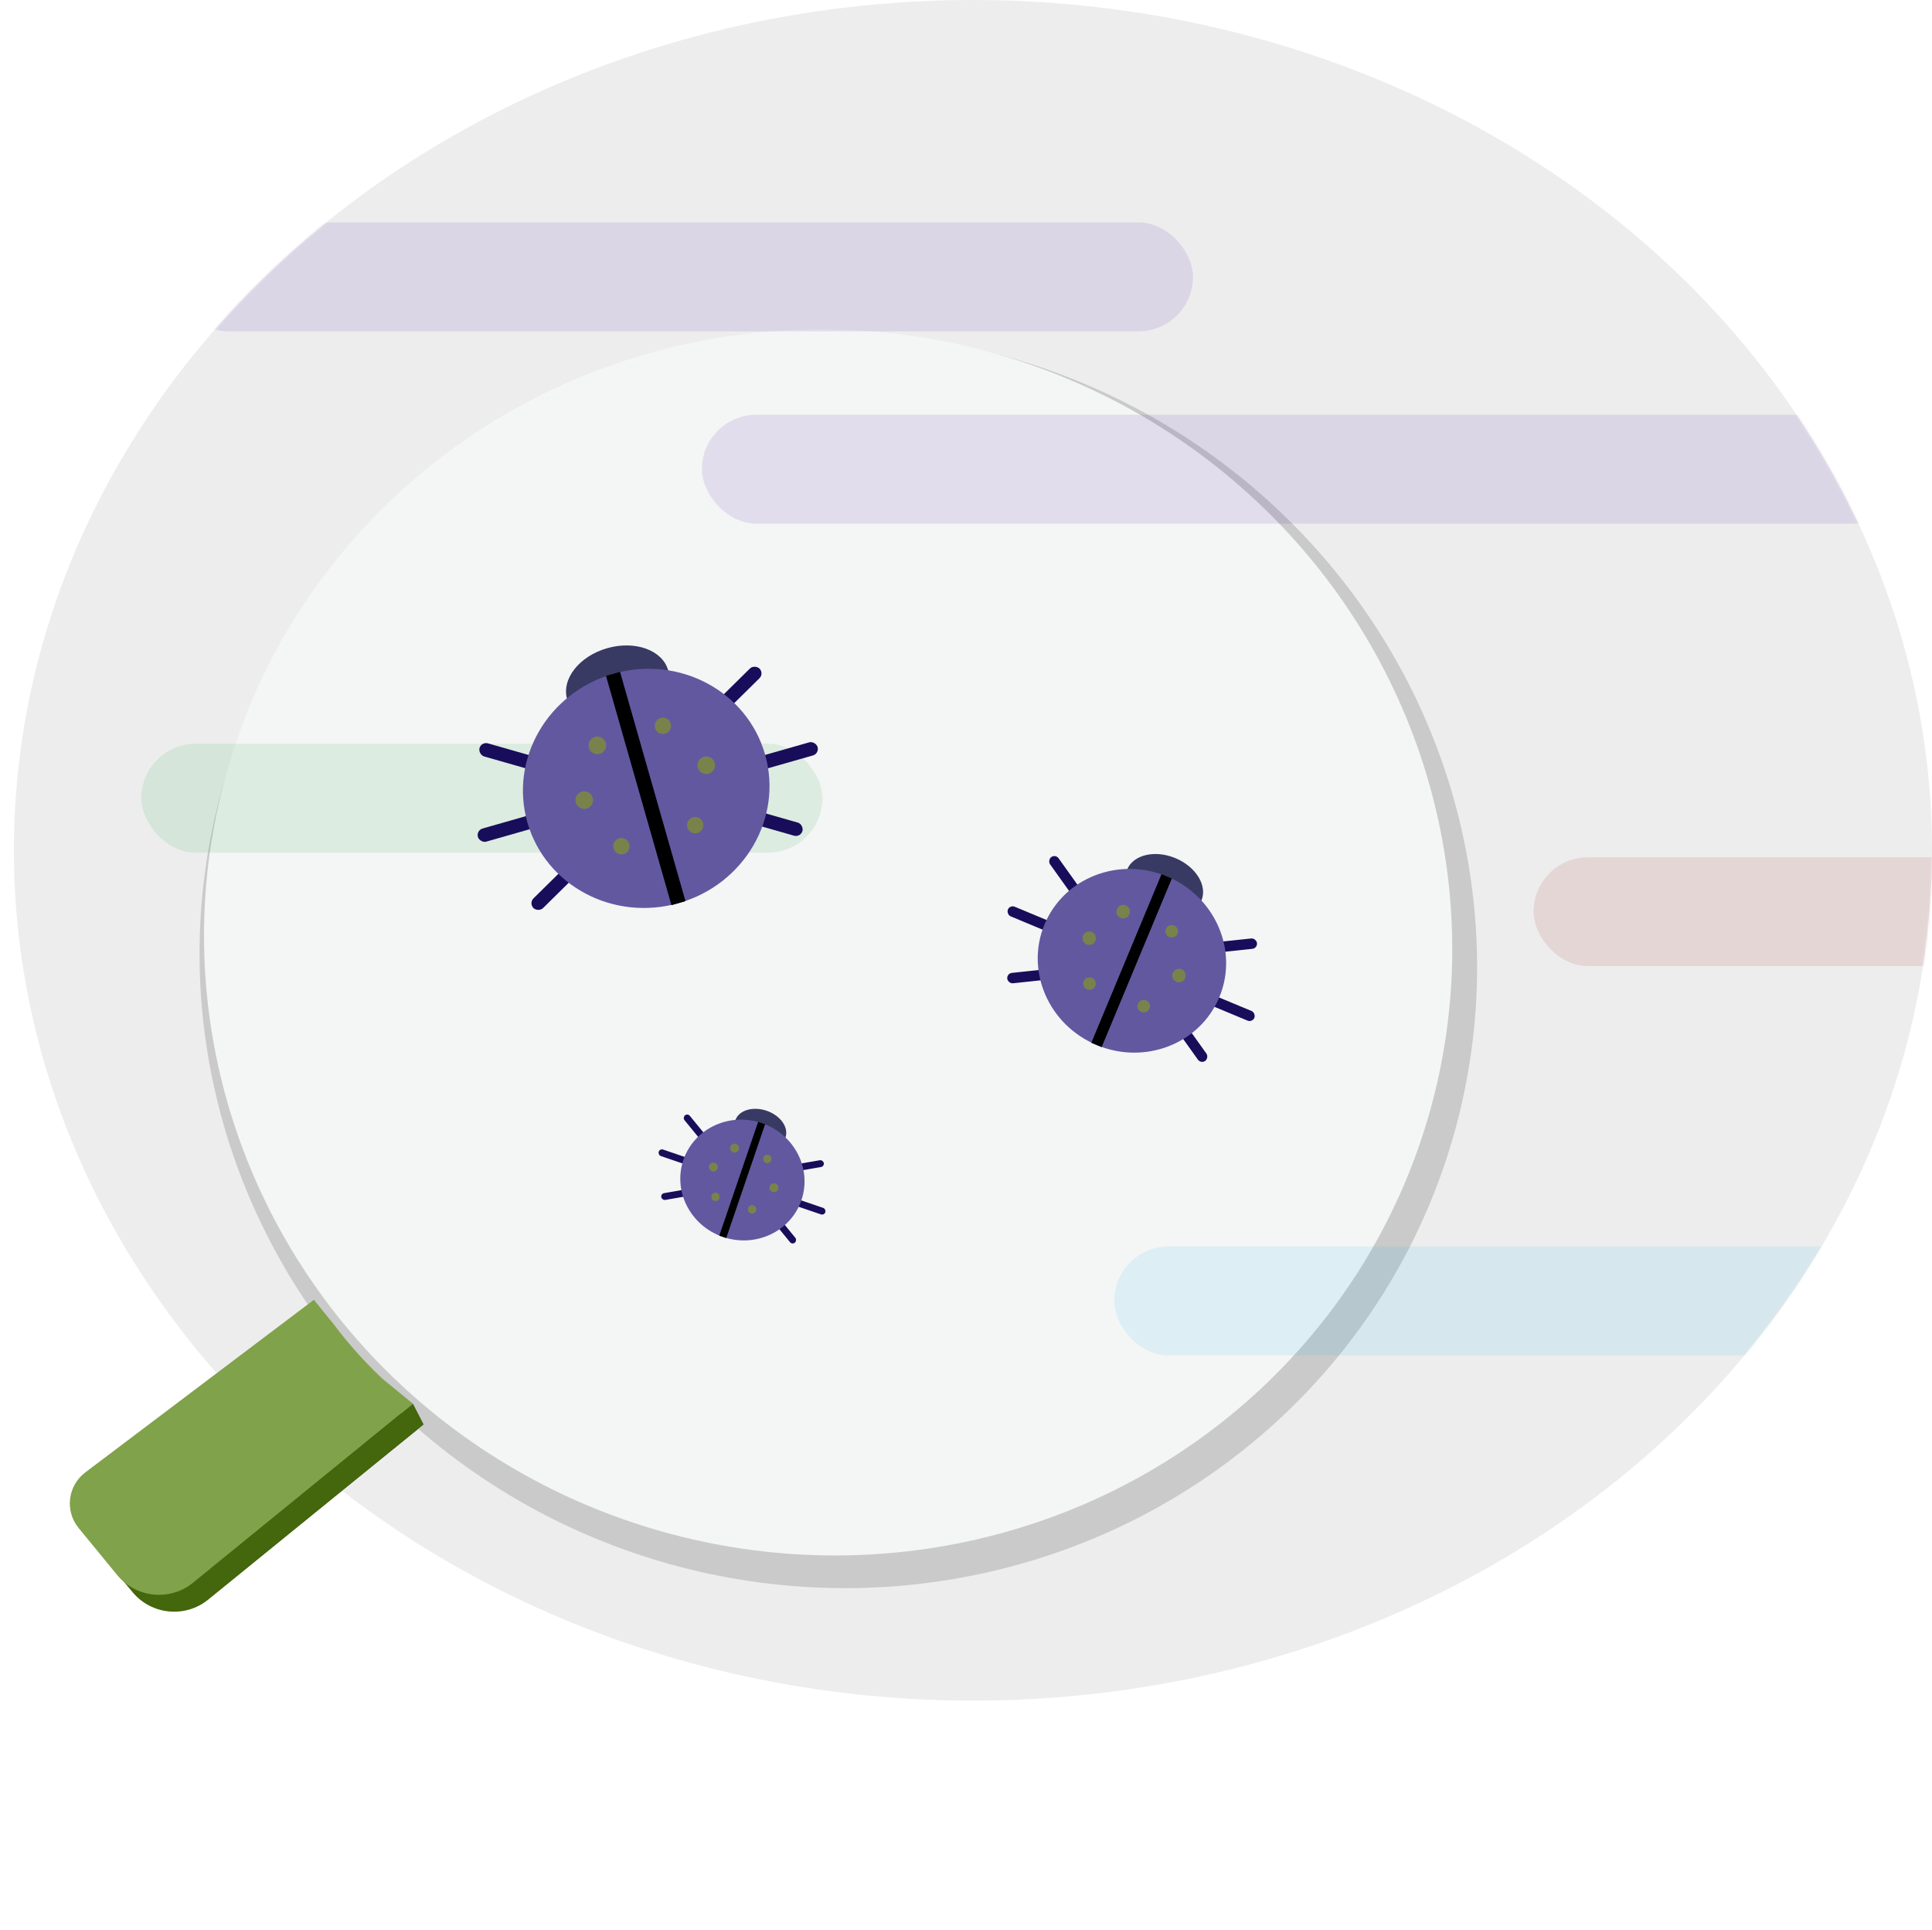 <svg width="834" height="833" viewBox="0 0 834 833" fill="none" xmlns="http://www.w3.org/2000/svg">
<ellipse cx="420" cy="367" rx="414" ry="367" fill="#EDEDED"/>
<path d="M143.68 560.4L186.52 611.817L89.853 690.419C79.998 698.433 65.417 697.018 57.285 687.259L40.05 666.574C34.04 659.361 35.073 648.711 42.358 642.788L143.68 560.4Z" fill="#44660C"/>
<ellipse cx="361.885" cy="414.532" rx="276.137" ry="270.516" transform="rotate(15.512 361.885 414.532)" fill="#CACACA"/>
<ellipse cx="357.483" cy="406.747" rx="269.813" ry="264.192" transform="rotate(15.512 357.483 406.747)" fill="#F4F5F5"/>
<path d="M135.5 561L144 571.5V571.5C149.99 579.487 156.629 586.978 163.851 593.899L165 595L178.27 605.862L83.306 683.127C73.4 691.187 58.728 689.709 50.625 679.837L33.975 659.548C27.897 652.142 29.195 641.254 36.843 635.48L135.5 561Z" fill="#80A24A"/>
<path d="M182.882 614.806L178.27 605.862L91 677L97.5 684L182.882 614.806Z" fill="#44660C"/>
<mask id="mask0_2_104" style="mask-type:alpha" maskUnits="userSpaceOnUse" x="6" y="0" width="828" height="734">
<ellipse cx="420" cy="367" rx="414" ry="367" fill="#D9D9D9"/>
</mask>
<g mask="url(#mask0_2_104)">
<rect x="75" y="96" width="440" height="47" rx="23.5" fill="#370997" fill-opacity="0.1"/>
<rect x="303" y="179" width="556" height="47" rx="23.5" fill="#370997" fill-opacity="0.1"/>
<rect x="61" y="321" width="294" height="47" rx="23.5" fill="#099720" fill-opacity="0.1"/>
<rect x="662" y="370" width="343" height="47" rx="23.5" fill="#970909" fill-opacity="0.1"/>
<rect x="481" y="538" width="343" height="47" rx="23.5" fill="#0BACF1" fill-opacity="0.1"/>
</g>
<rect x="207.806" y="320.031" width="26.046" height="5.881" rx="2.941" transform="rotate(15.94 207.806 320.031)" fill="#180D5A"/>
<rect x="205.492" y="358.401" width="26.046" height="5.881" rx="2.941" transform="rotate(-15.934 205.492 358.401)" fill="#180D5A"/>
<rect x="327.084" y="326.745" width="26.046" height="5.881" rx="2.941" transform="rotate(-15.934 327.084 326.745)" fill="#180D5A"/>
<rect x="322.161" y="348.684" width="26.046" height="5.881" rx="2.941" transform="rotate(15.94 322.161 348.684)" fill="#180D5A"/>
<rect x="228.197" y="389.811" width="26.046" height="5.881" rx="2.941" transform="rotate(-44.606 228.197 389.811)" fill="#180D5A"/>
<rect x="307.266" y="304.768" width="26.046" height="5.881" rx="2.941" transform="rotate(-44.606 307.266 304.768)" fill="#180D5A"/>
<ellipse cx="266.615" cy="295.514" rx="22.686" ry="16.384" transform="rotate(-15.934 266.615 295.514)" fill="#383A63"/>
<ellipse cx="278.955" cy="340.267" rx="53.353" ry="51.462" transform="rotate(-15.934 278.955 340.267)" fill="#6258A0"/>
<rect x="261.595" y="291.705" width="6.302" height="102.925" transform="rotate(-15.934 261.595 291.705)" fill="black"/>
<circle cx="257.866" cy="321.706" r="3.798" transform="rotate(-29.718 257.866 321.706)" fill="#7A824C"/>
<circle cx="286.152" cy="313.289" r="3.526" transform="rotate(-29.718 286.152 313.289)" fill="#7A824C"/>
<circle cx="268.257" cy="365.225" r="3.526" transform="rotate(-29.718 268.257 365.225)" fill="#7A824C"/>
<circle cx="300.079" cy="356.14" r="3.526" transform="rotate(-29.718 300.079 356.14)" fill="#7A824C"/>
<circle cx="252.198" cy="345.327" r="3.798" transform="rotate(-29.718 252.198 345.327)" fill="#7A824C"/>
<circle cx="304.886" cy="330.285" r="3.798" transform="rotate(-29.718 304.886 330.285)" fill="#7A824C"/>
<rect x="296.84" y="480.447" width="13.138" height="2.967" rx="1.483" transform="rotate(50.736 296.84 480.447)" fill="#180D5A"/>
<rect x="284.837" y="495.674" width="13.138" height="2.967" rx="1.483" transform="rotate(18.861 284.837 495.674)" fill="#180D5A"/>
<rect x="344.313" y="517.56" width="13.138" height="2.967" rx="1.483" transform="rotate(18.861 344.313 517.56)" fill="#180D5A"/>
<rect x="335.958" y="525.23" width="13.138" height="2.967" rx="1.483" transform="rotate(50.736 335.958 525.23)" fill="#180D5A"/>
<rect x="285.2" y="515.22" width="13.138" height="2.967" rx="1.483" transform="rotate(-9.811 285.2 515.22)" fill="#180D5A"/>
<rect x="342.43" y="502.753" width="13.138" height="2.967" rx="1.483" transform="rotate(-9.811 342.43 502.753)" fill="#180D5A"/>
<ellipse cx="328.255" cy="487.219" rx="11.443" ry="8.264" transform="rotate(18.861 328.255 487.219)" fill="#383A63"/>
<ellipse cx="320.485" cy="509.308" rx="26.911" ry="25.957" transform="rotate(18.861 320.485 509.308)" fill="#6258A0"/>
<rect x="327.273" y="484.196" width="3.178" height="51.915" transform="rotate(18.861 327.273 484.196)" fill="black"/>
<circle cx="317.093" cy="495.55" r="1.915" transform="rotate(5.077 317.093 495.55)" fill="#7A824C"/>
<circle cx="331.231" cy="500.205" r="1.779" transform="rotate(5.077 331.231 500.205)" fill="#7A824C"/>
<circle cx="308.87" cy="516.567" r="1.779" transform="rotate(5.077 308.87 516.567)" fill="#7A824C"/>
<circle cx="324.666" cy="521.963" r="1.779" transform="rotate(5.077 324.666 521.963)" fill="#7A824C"/>
<circle cx="307.946" cy="503.702" r="1.915" transform="rotate(5.077 307.946 503.702)" fill="#7A824C"/>
<circle cx="334.099" cy="512.637" r="1.915" transform="rotate(5.077 334.099 512.637)" fill="#7A824C"/>
<rect x="455.653" y="368.598" width="19.953" height="4.505" rx="2.253" transform="rotate(54.475 455.653 368.598)" fill="#180D5A"/>
<rect x="435.954" y="390.485" width="19.953" height="4.505" rx="2.253" transform="rotate(22.601 435.954 390.485)" fill="#180D5A"/>
<rect x="523.922" y="429.545" width="19.953" height="4.505" rx="2.253" transform="rotate(22.601 523.922 429.545)" fill="#180D5A"/>
<rect x="510.501" y="440.341" width="19.953" height="4.505" rx="2.253" transform="rotate(54.475 510.501 440.341)" fill="#180D5A"/>
<rect x="434.569" y="420.142" width="19.953" height="4.505" rx="2.253" transform="rotate(-6.071 434.569 420.142)" fill="#180D5A"/>
<rect x="522.534" y="406.918" width="19.953" height="4.505" rx="2.253" transform="rotate(-6.071 522.534 406.918)" fill="#180D5A"/>
<ellipse cx="502.592" cy="381.973" rx="17.378" ry="12.551" transform="rotate(22.601 502.592 381.973)" fill="#383A63"/>
<ellipse cx="488.629" cy="414.678" rx="40.87" ry="39.422" transform="rotate(22.601 488.629 414.678)" fill="#6258A0"/>
<rect x="501.402" y="377.294" width="4.827" height="78.845" transform="rotate(22.601 501.402 377.294)" fill="black"/>
<circle cx="484.85" cy="393.491" r="2.909" transform="rotate(8.817 484.85 393.491)" fill="#7A824C"/>
<circle cx="505.816" cy="401.947" r="2.701" transform="rotate(8.817 505.816 401.947)" fill="#7A824C"/>
<circle cx="470.307" cy="424.528" r="2.701" transform="rotate(8.817 470.307 424.528)" fill="#7A824C"/>
<circle cx="493.711" cy="434.271" r="2.701" transform="rotate(8.817 493.711 434.271)" fill="#7A824C"/>
<circle cx="470.18" cy="404.941" r="2.909" transform="rotate(8.817 470.18 404.941)" fill="#7A824C"/>
<circle cx="508.931" cy="421.072" r="2.909" transform="rotate(8.817 508.931 421.072)" fill="#7A824C"/>
</svg>
